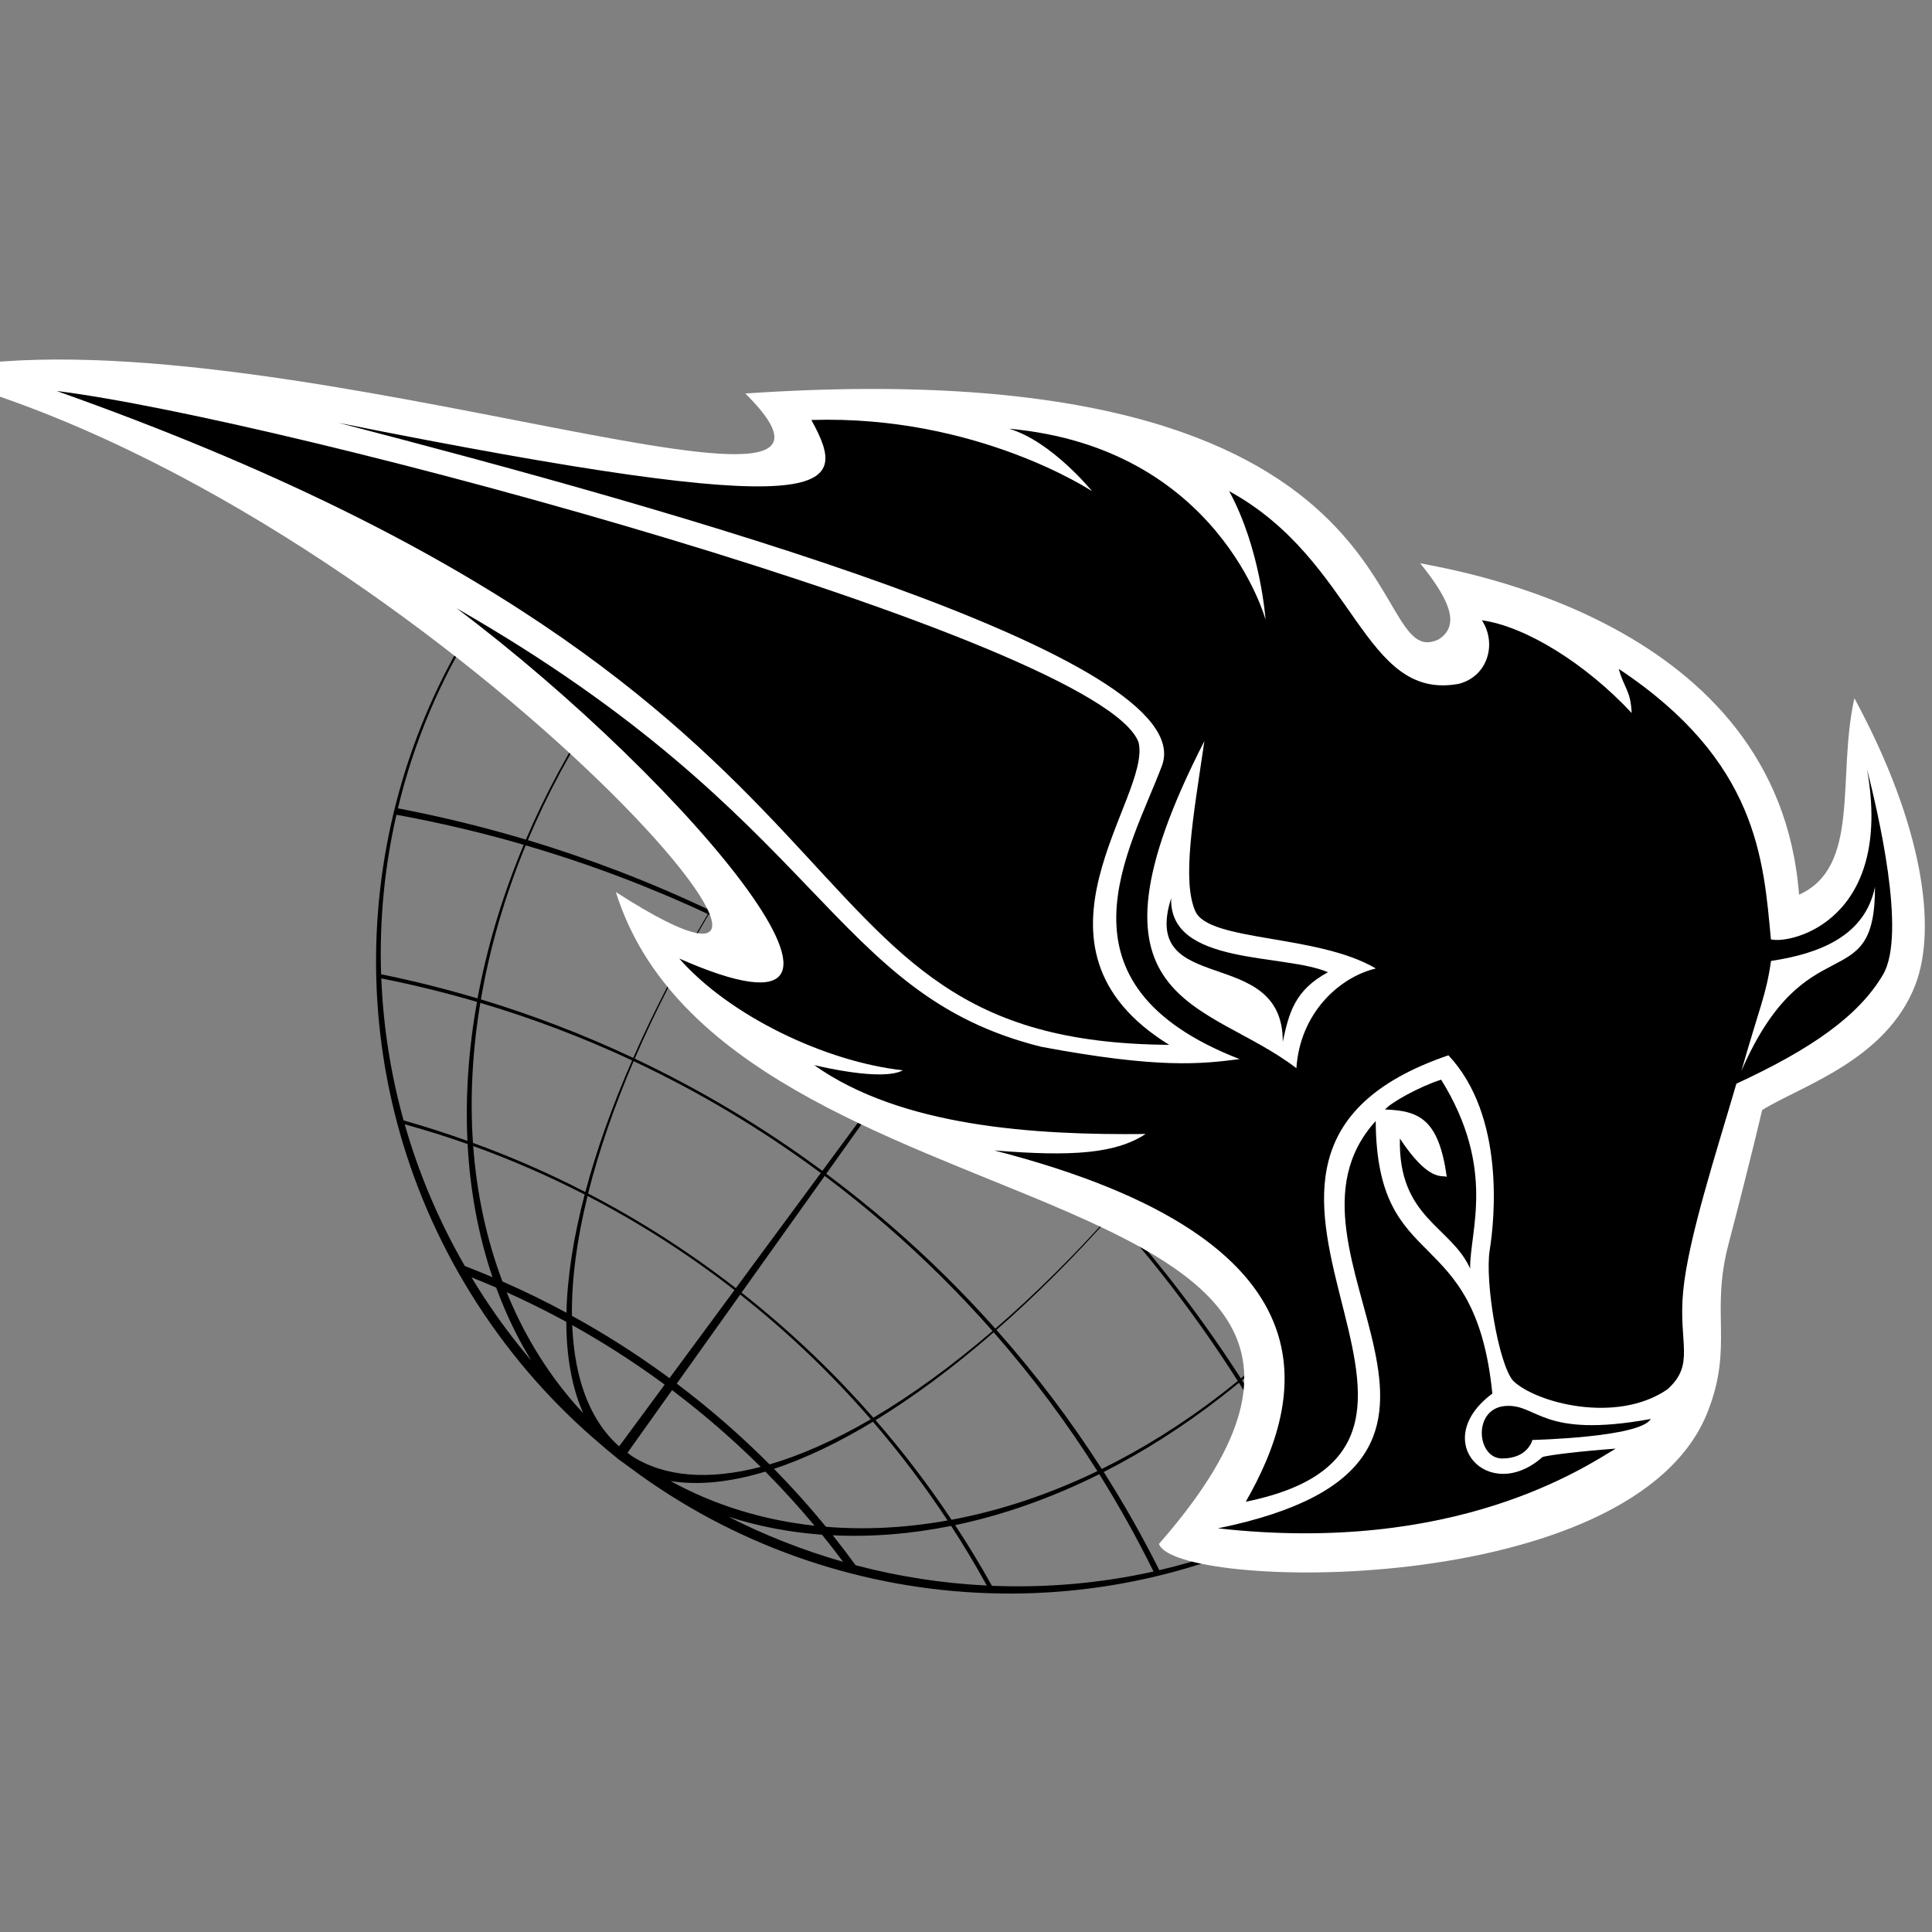 <svg xmlns="http://www.w3.org/2000/svg" xmlns:xlink="http://www.w3.org/1999/xlink" width="500" zoomAndPan="magnify" viewBox="0 0 375 375" height="500" preserveAspectRatio="xMidYMid meet" version="1.0"><rect x="0" y="0" width="375" height="375" fill="#808080" stroke="none"/><defs><clipPath id="15a5bf7f29"><path d="M 72 119 L 291 119 L 291 310 L 72 310 Z M 72 119 " clip-rule="nonzero"/></clipPath><clipPath id="b58b4c02d1"><path d="M 166.043 358.301 L 29.25 163.844 L 156.844 74.086 L 293.637 268.543 Z M 166.043 358.301 " clip-rule="nonzero"/></clipPath><clipPath id="26b90f210d"><path d="M 166.043 358.301 L 29.25 163.844 L 156.844 74.086 L 293.637 268.543 Z M 166.043 358.301 " clip-rule="nonzero"/></clipPath></defs><g clip-path="url(#15a5bf7f29)"><g clip-path="url(#b58b4c02d1)"><g clip-path="url(#26b90f210d)"><path fill="#000000" d="M 124.262 286.316 C 164.074 314.84 218.871 317.824 262.504 289.641 C 273.461 282.562 282.91 274.031 290.773 264.469 L 290.441 264.227 C 282.695 273.652 273.352 282.039 262.496 288.973 C 260.133 290.48 257.734 291.891 255.309 293.215 C 251.102 284.586 246.352 276.137 241.07 267.895 C 249.457 260.902 257.027 253.09 263.703 244.723 L 263.465 244.547 C 256.82 252.879 249.258 260.633 240.855 267.555 C 236.512 260.801 231.809 254.191 226.738 247.758 C 223.344 243.453 219.84 239.301 216.23 235.277 C 220.738 230.184 225.066 224.926 229.188 219.547 L 229.051 219.445 C 224.938 224.812 220.609 230.066 216.105 235.145 C 204.742 222.512 192.34 211.285 179.129 201.496 L 193.492 181.344 L 178.797 201.254 C 165.887 191.719 152.207 183.547 137.977 176.773 C 141.215 171.352 144.695 165.949 148.395 160.613 L 148.254 160.512 C 144.551 165.855 141.062 171.27 137.809 176.691 C 126.344 171.246 114.523 166.699 102.457 163.074 C 106.195 154.195 110.848 145.508 116.348 137.238 L 116.09 137.051 C 110.566 145.359 105.871 154.066 102.074 162.965 C 93.895 160.52 85.598 158.496 77.234 156.898 C 80.344 143.926 85.605 131.48 92.906 120.141 L 92.566 119.895 C 67.27 159.203 65.645 211.281 92.66 253.102 C 99.457 263.625 107.59 272.758 116.695 280.434 C 117.457 281.102 118.227 281.754 119.012 282.387 C 119.59 282.898 120.195 283.371 120.824 283.809 C 120.875 283.844 120.93 283.875 120.977 283.91 C 121.41 284.23 121.84 284.559 122.281 284.871 C 122.367 284.934 122.457 284.988 122.543 285.051 C 123.113 285.477 123.684 285.902 124.262 286.316 Z M 122.527 282.539 C 122.285 282.352 122.039 282.164 121.797 281.977 L 130.449 269.824 C 136.586 274.453 142.32 279.434 147.645 284.723 C 137.496 287.367 128.863 286.684 122.527 282.539 Z M 120.188 280.719 C 120.043 280.602 119.902 280.477 119.754 280.359 C 115.953 276.816 113.258 271.676 111.93 264.867 C 111.457 262.453 111.176 259.895 111.066 257.207 C 116.953 260.488 122.703 264.148 128.277 268.211 C 128.523 268.391 128.762 268.578 129.008 268.758 Z M 130.156 287.469 C 135.492 288.336 141.699 287.719 148.555 285.641 C 151.902 289.02 155.09 292.527 158.105 296.137 C 148.074 295.043 138.625 292.137 130.156 287.469 Z M 113.207 274.301 C 108.559 269.348 104.504 263.582 101.168 257.02 C 100.137 254.996 99.203 252.93 98.344 250.824 C 102.254 252.582 106.117 254.492 109.918 256.57 C 109.93 260.027 110.215 263.289 110.785 266.32 C 111.34 269.293 112.156 271.953 113.207 274.301 Z M 141.379 294.395 C 147.156 296.254 153.246 297.426 159.555 297.887 C 160.961 299.617 162.32 301.371 163.648 303.148 C 155.992 300.961 148.527 298.035 141.379 294.395 Z M 103.121 264.094 C 99.832 260.203 96.734 256.074 93.879 251.703 C 93.066 250.457 92.281 249.195 91.516 247.934 C 93.121 248.57 94.719 249.23 96.309 249.918 C 97.379 252.832 98.602 255.684 99.984 258.445 C 100.965 260.402 102.02 262.277 103.121 264.09 Z M 166.074 303.812 C 164.645 301.848 163.168 299.91 161.645 298 C 169.07 298.359 176.777 297.758 184.613 296.18 C 187.074 299.969 189.383 303.828 191.543 307.754 C 182.941 307.332 174.398 306.008 166.074 303.812 Z M 90.219 245.73 C 85.117 236.875 81.242 227.645 78.555 218.223 C 82.652 219.359 86.73 220.637 90.758 222.059 C 91.238 231.039 92.82 239.73 95.594 247.902 C 93.812 247.148 92.02 246.422 90.219 245.73 Z M 160.328 296.348 C 160.324 296.348 160.32 296.34 160.316 296.34 C 157.148 292.469 153.785 288.723 150.234 285.105 C 156.219 283.117 162.668 280.059 169.438 275.961 C 174.727 282.094 179.555 288.496 183.918 295.121 C 175.855 296.566 167.938 296.973 160.328 296.348 Z M 97.52 248.73 C 94.395 240.445 92.527 231.602 91.848 222.445 C 99.211 225.098 106.434 228.242 113.484 231.859 C 111.328 240.082 110.109 247.812 109.945 254.801 C 105.863 252.594 101.719 250.566 97.52 248.73 Z M 149.375 284.238 C 143.824 278.668 137.816 273.426 131.363 268.559 L 143.676 251.273 C 148.34 254.957 152.871 258.891 157.246 263.09 C 161.398 267.074 165.316 271.211 169.02 275.477 C 162.066 279.535 155.465 282.457 149.375 284.238 Z M 111.012 255.395 C 110.926 248.363 111.98 240.52 114.043 232.141 C 123.957 237.27 133.504 243.355 142.562 250.402 L 129.941 267.508 C 129.699 267.332 129.465 267.148 129.223 266.969 C 123.328 262.668 117.242 258.82 111.012 255.395 Z M 192.531 307.801 C 190.309 303.809 187.926 299.883 185.395 296.027 C 194.629 294.094 204.031 290.801 213.371 286.141 C 217.215 292.285 220.723 298.59 223.898 305.031 C 213.539 307.336 202.996 308.23 192.531 307.801 Z M 78.34 217.473 C 75.809 208.387 74.383 199.137 74.012 189.91 C 80.25 191.145 86.445 192.668 92.582 194.465 C 90.953 203.586 90.312 212.648 90.73 221.445 C 86.637 219.98 82.504 218.648 78.34 217.473 Z M 184.699 294.984 C 180.246 288.305 175.332 281.84 169.945 275.656 C 177.277 271.172 184.977 265.473 192.875 258.602 C 200.359 267.133 207.07 276.145 213 285.547 C 203.555 290.105 194.035 293.238 184.699 294.984 Z M 91.801 221.832 C 91.199 212.98 91.703 203.848 93.23 194.656 C 103.246 197.625 113.094 201.34 122.691 205.824 C 118.84 214.645 115.77 223.246 113.613 231.371 C 106.508 227.707 99.219 224.535 91.805 221.832 Z M 169.52 275.176 C 165.906 271.055 162.098 267.047 158.07 263.18 C 153.512 258.809 148.797 254.723 143.938 250.895 L 160.074 228.25 C 164.145 231.301 168.133 234.512 172.039 237.895 C 179.457 244.324 186.328 251.172 192.648 258.352 C 184.676 265.191 176.906 270.816 169.52 275.176 Z M 114.156 231.656 C 116.191 223.504 119.18 214.852 122.984 205.969 C 135.59 211.883 147.766 219.113 159.316 227.684 L 142.828 250.031 C 133.715 242.961 124.113 236.832 114.152 231.656 Z M 225.023 304.762 C 221.766 298.27 218.172 291.902 214.234 285.711 C 221.953 281.785 229.625 276.926 237.094 271.105 C 238.238 270.215 239.359 269.309 240.473 268.391 C 245.676 276.613 250.34 285.062 254.465 293.684 C 245.012 298.746 235.105 302.418 225.023 304.762 Z M 73.973 189.105 C 73.621 178.656 74.637 168.25 76.949 158.148 C 85.27 159.66 93.516 161.613 101.652 163.969 C 97.547 173.785 94.523 183.82 92.688 193.793 C 86.504 191.949 80.258 190.387 73.973 189.105 Z M 213.852 285.129 C 207.824 275.715 201.004 266.684 193.41 258.133 C 197.152 254.855 200.938 251.316 204.742 247.512 C 208.539 243.723 212.238 239.785 215.824 235.746 C 219.207 239.531 222.492 243.449 225.676 247.492 C 230.934 254.16 235.785 261.02 240.246 268.043 C 239.23 268.871 238.207 269.699 237.168 270.5 C 229.559 276.379 221.734 281.246 213.852 285.125 Z M 93.344 193.98 C 95.059 183.98 97.984 173.914 102.035 164.086 C 114.105 167.605 125.926 172.047 137.391 177.406 C 131.805 186.777 126.934 196.172 122.906 205.336 C 113.266 200.805 103.391 197.012 93.344 193.98 Z M 193.195 257.891 C 186.977 250.91 180.246 244.25 172.992 237.961 C 168.883 234.398 164.672 231.031 160.379 227.828 L 178.777 202.008 C 191.984 211.75 204.375 222.961 215.695 235.613 C 212.211 239.52 208.617 243.316 204.93 246.984 C 200.984 250.906 197.066 254.539 193.191 257.891 Z M 123.199 205.48 C 127.156 196.297 131.988 186.875 137.559 177.488 C 151.82 184.168 165.52 192.262 178.438 201.758 L 159.621 227.262 C 148.035 218.695 135.828 211.441 123.195 205.477 Z M 123.199 205.48 " fill-opacity="1" fill-rule="nonzero"/></g></g></g><path fill="#ffffff" d="M 359.938 135.527 C 356.5 150.848 361.242 168.246 349.191 173.66 C 345.18 120.508 282.512 110.758 275.652 109.324 C 280.926 115.871 283.77 121.238 279.23 124.113 C 264.207 131.207 278.344 67.324 144.672 76.375 C 179.129 110.664 46.809 57.699 -15.16 72.441 C 80.789 96.715 180.578 212.473 119.539 173.145 C 141.172 242.395 290.629 224.711 224.957 299.664 C 227.836 308.715 317.109 310.691 331.48 273.992 C 336.473 261.223 331.977 254.988 335.477 241.586 C 340.094 223.918 342.023 215.473 342.023 215.473 C 349.395 210.824 366.141 205.863 371.785 191.105 C 375.938 180.238 373.406 160.426 359.938 135.527 Z M 359.938 135.527 " fill-opacity="1" fill-rule="nonzero"/><path fill="#000000" d="M 10.996 75.891 C 55.348 81.367 213.668 124.27 220.992 144.082 C 223.652 154.797 195.988 183.688 226.934 202.801 C 146.086 202.242 181.043 136.184 10.996 75.891 Z M 267.023 217.59 C 243.758 243.203 299.836 283.664 236.402 296.648 C 282.59 301.828 307.703 284.691 313.613 281.176 C 307.066 281.656 300.938 282.375 299.414 282.793 C 288.965 292.078 277.301 279.652 289.664 270.492 C 286.289 236.824 267.223 247.883 267.023 217.59 Z M 248.984 202.227 C 250.18 196.598 251.301 192.195 257.754 188.711 C 249.262 185.012 226.918 187.5 227.32 174.344 C 221.164 193.703 249.109 183.082 248.984 202.227 Z M 248.984 202.227 " fill-opacity="1" fill-rule="nonzero"/><path fill="#000000" d="M 297.438 279.496 C 297.438 279.496 296.602 283.09 291.578 283.09 C 286.555 283.09 285.84 273.387 292.168 272.902 C 298.512 272.422 299.059 279.324 320.406 275.422 C 318.387 279.016 297.438 279.496 297.438 279.496 Z M 280.816 228.414 C 279.852 228.055 277.348 229.484 271.719 220.996 C 271.359 236.422 281.656 237.977 285.355 246.234 C 285.23 239.051 290.488 226.902 279.727 209.566 C 275.543 210.887 269.914 214.027 268.844 215.352 C 275.543 215.582 279.262 217.293 280.816 228.414 Z M 365.473 189.211 C 360.777 197.141 351.758 203.531 337.031 210.344 C 333.082 223.855 327.699 240.34 326.707 250.574 C 325.711 260.805 329.133 264.785 323.625 269.684 C 313.77 276.449 298.094 272.297 293.691 268.004 C 290.816 264.66 288.188 248.629 289.152 242.641 C 290.113 236.656 292.152 216.562 281.141 204.836 C 222.129 224.961 297.145 280.211 241.801 291.484 C 253.121 271.754 261.098 240.805 192.984 223.297 C 208.133 224.539 216.59 223.902 222.359 220.109 C 200.887 220.344 174.977 218.754 158.043 206.75 C 172.566 210.062 174.961 207.777 175.258 207.746 C 160.266 206.098 141.637 197.219 131.84 186.051 C 179.426 207 134.004 152.184 88.625 118.066 C 160.484 159.195 160.938 192.895 202.082 203.176 C 225.051 207.48 233.184 206.516 240.602 205.57 C 203.031 190.965 219.375 164.996 225.535 148.621 C 233.355 127.566 130.301 98.828 65.734 82.082 C 162.848 101.488 165.148 95.406 157.484 81.52 C 189.641 80.496 211.973 95.348 211.973 95.348 C 211.973 95.348 204.137 85.656 195.863 83.215 C 236.59 86.887 245.641 120.273 245.641 120.273 C 245.641 120.273 244.707 106.574 238.582 95.332 C 263.32 108.891 264.52 136.168 283.164 132.73 C 288.918 131.223 290.535 124.781 287.629 120.398 C 296.148 121.578 307.828 128.855 316.707 138.391 C 316.488 133.926 315.277 133.695 314.203 129.836 C 341.215 147.75 342.289 166.895 343.734 182.336 C 347.809 183.301 367.543 178.512 362.395 149.32 C 364.355 157.113 370.184 181.277 365.473 189.211 Z M 267.055 187.98 C 255.688 181.277 234.629 182.832 232.004 176.848 C 229.375 170.859 231.613 158.543 233.773 143.832 C 207.277 195.539 234.398 194.062 251.629 207.34 C 252.344 196.582 259.992 189.66 267.055 187.98 Z M 363.934 172.137 C 362.02 181.59 353.312 185.09 343.75 186.52 C 342.832 193.082 341.527 195.492 338.012 207.84 C 350.605 178.93 363.996 194.078 363.934 172.137 Z M 363.934 172.137 " fill-opacity="1" fill-rule="nonzero"/></svg>